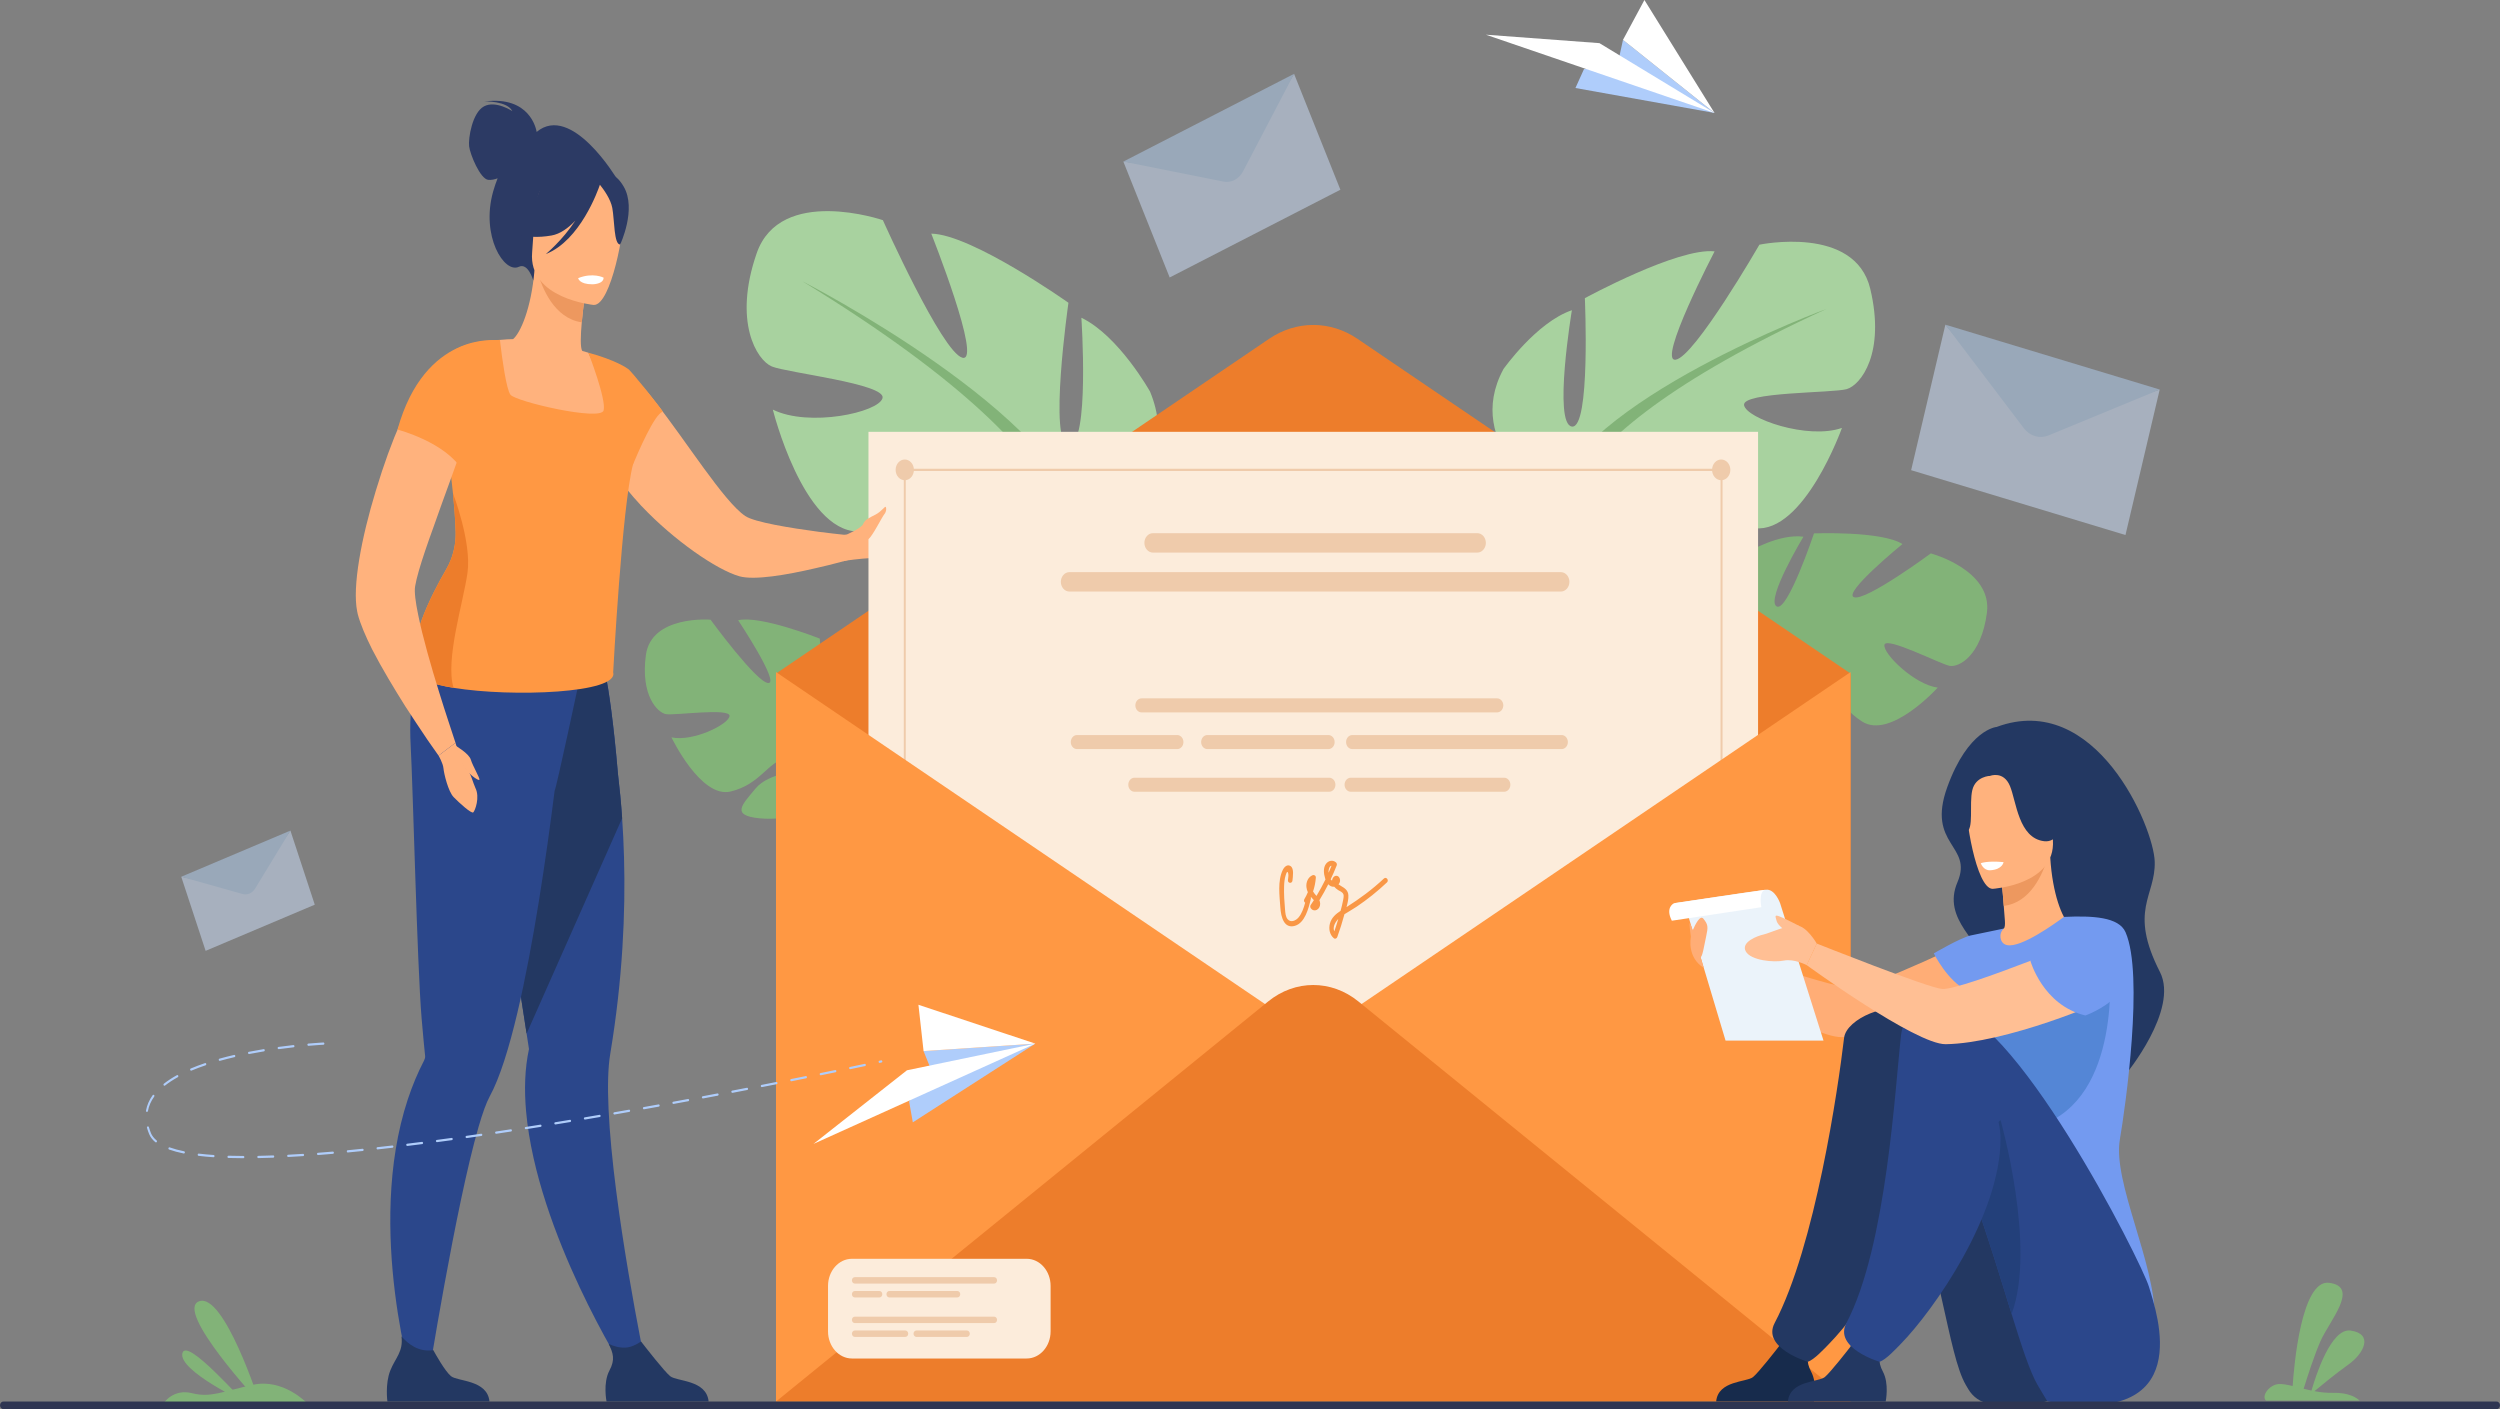 <svg width="550" height="310" viewBox="0 0 550 310" fill="none" xmlns="http://www.w3.org/2000/svg">
<rect x="0" y="0" width="550" height="310" fill="#808080" stroke="none"/>
<g clip-path="url(#clip0_75_770)">
<path d="M384.206 141.857C384.206 141.857 375.429 128.664 384.75 121.337C384.75 121.337 391.484 117.341 396.754 118.078C396.754 118.078 388.474 131.803 390.821 133.391C393.167 134.979 399.077 117.344 399.077 117.344C399.077 117.344 413.931 116.765 418.54 119.691C418.54 119.691 405.274 130.509 407.893 131.394C410.512 132.28 424.78 121.748 424.78 121.748C424.78 121.748 438.377 125.372 437.12 134.828C435.865 144.281 430.967 146.881 428.9 146.482C426.833 146.082 414.948 139.949 414.576 141.865C414.204 143.779 421.183 150.618 426.3 151.277C426.3 151.277 415.945 162.708 409.697 158.756C403.45 154.804 403.206 149.223 399.308 146.859C395.41 144.496 391.983 144.259 393.522 146.495C395.064 148.732 402.214 151.307 404.255 156.076C406.297 160.844 408.185 164.092 401.587 162.484C394.986 160.877 384.464 154.581 384.337 148.219L384.211 141.854L384.206 141.857Z" fill="#82B378"/>
<path d="M430.349 134.61C430.349 134.61 393.114 130.335 384.206 141.857C384.206 141.857 382.041 147.918 376.122 153.158L375.098 155.797C375.098 155.797 381.993 148.522 384.332 148.219C384.332 148.219 381.538 132.966 430.349 134.607V134.61Z" fill="#82B378"/>
<path d="M376.122 153.161C376.122 153.161 367.742 159.313 366.523 171.279L367.97 171.529C367.97 171.529 371.212 159.299 376.105 154.771C380.998 150.243 376.124 153.161 376.124 153.161H376.122Z" fill="#82B378"/>
<path d="M341.144 110.318C341.144 110.318 321.683 97.96 330.764 81.191C330.764 81.191 338.028 70.894 345.813 68.247C345.813 68.247 341.662 93.256 345.813 93.843C349.964 94.431 348.668 65.599 348.668 65.599C348.668 65.599 369.167 54.42 377.209 55.302C377.209 55.302 364.495 79.721 368.646 79.134C372.798 78.546 387.068 53.832 387.068 53.832C387.068 53.832 408.085 49.42 411.458 63.542C414.831 77.664 409.381 84.727 406.268 85.609C403.155 86.491 383.175 86.196 383.695 89.139C384.213 92.081 397.705 96.788 405.23 94.141C405.23 94.141 396.927 117.385 386.03 116.208C375.132 115.03 371.759 107.381 365.013 106.793C358.267 106.206 353.337 108.263 356.71 110.323C360.083 112.383 371.499 110.999 376.949 116.252C382.399 121.505 386.808 124.74 376.689 127.095C366.569 129.45 348.408 127.978 344.774 119.15L341.141 110.323L341.144 110.318Z" fill="#A8D29F"/>
<path d="M401.859 67.949C401.859 67.949 347.372 87.956 341.143 110.318C341.143 110.318 341.404 120.322 335.954 131.794V136.207C335.954 136.207 341.661 121.202 344.777 119.142C344.777 119.142 332.581 99.723 401.859 67.949Z" fill="#82B378"/>
<path d="M335.956 131.794C335.956 131.794 327.554 146.264 332.345 163.877L334.507 163.218C334.507 163.218 332.408 143.818 336.805 134.061C341.202 124.304 335.959 131.794 335.959 131.794H335.956Z" fill="#82B378"/>
<path d="M238.524 116.649C238.524 116.649 261.17 105.781 253.011 86.155C253.011 86.155 246.15 73.872 237.903 69.901C237.903 69.901 239.781 97.878 235.167 97.952C230.554 98.027 235.058 66.609 235.058 66.609C235.058 66.609 213.791 51.541 204.88 51.403C204.88 51.403 216.203 79.912 211.716 78.695C207.229 77.479 194.233 48.436 194.233 48.436C194.233 48.436 171.675 40.711 166.468 55.724C161.261 70.737 166.478 79.225 169.797 80.62C173.114 82.016 195.041 84.44 194.158 87.592C193.275 90.744 177.986 94.05 170.023 90.112C170.023 90.112 176.638 116.724 188.705 116.933C200.773 117.14 205.286 109.223 212.743 109.504C220.199 109.785 225.381 112.72 221.464 114.515C217.548 116.307 205.184 113.221 198.652 118.229C192.12 123.237 186.94 126.177 197.777 130.148C208.613 134.119 228.674 135.001 233.599 125.829L238.524 116.655V116.649Z" fill="#A8D29F"/>
<path d="M176.517 61.877C176.517 61.877 234.09 91.29 238.523 116.649C238.523 116.649 237.171 127.575 241.916 140.9L241.444 145.737C241.444 145.737 236.792 128.51 233.601 125.824C233.601 125.824 249.042 106.22 176.519 61.877H176.517Z" fill="#82B378"/>
<path d="M241.916 140.9C241.916 140.9 249.579 157.912 242.446 176.554L240.148 175.536C240.148 175.536 244.521 154.564 240.746 143.269C236.972 131.974 241.916 140.9 241.916 140.9Z" fill="#82B378"/>
<path d="M192.074 179.717C188.071 173.17 187.626 167.076 187.626 167.076C187.626 167.076 198.698 158.061 192.171 148.58C192.171 148.58 187.137 142.888 182.249 141.885C182.249 141.885 186.281 156.751 183.793 157.432C181.308 158.111 180.354 140.497 180.354 140.497C180.354 140.497 167.229 135.296 162.397 136.457C162.397 136.457 171.592 150.304 169.036 150.268C166.48 150.232 156.319 136.331 156.319 136.331C156.319 136.331 143.289 135.28 142.093 144.121C140.896 152.959 144.632 156.826 146.577 157.121C148.523 157.416 160.639 155.687 160.5 157.512C160.361 159.341 152.453 163.245 147.723 162.222C147.723 162.222 154.167 175.696 160.716 174.135C167.263 172.575 168.851 167.666 172.913 166.786C176.974 165.904 180.094 166.772 178.168 168.286C176.244 169.798 169.226 169.844 166.234 173.457C163.243 177.07 160.758 179.378 167.047 180.023C173.336 180.668 184.277 178.366 185.95 172.721C186.023 172.475 186.094 172.241 186.159 172.015C186.069 172.475 185.95 172.721 185.95 172.721C187.159 173.325 189.214 176.686 190.666 179.278C190.88 179.725 191.21 180.337 191.692 181.162C191.891 181.54 192.052 181.846 192.164 182.061C194.941 187.932 194.849 198.692 194.849 198.692L196.201 198.924C198.047 187.855 192.071 179.717 192.071 179.717H192.074Z" fill="#82B378"/>
<path d="M118.063 29.022C117.953 28.343 116.548 21.074 106.63 22.315C106.63 22.315 111.567 22.172 112.715 24.452C112.715 24.452 109.028 22.006 106.46 23.41C103.892 24.814 102.997 30.42 103.206 32.182C103.415 33.944 105.636 39.366 107.406 39.567C108.077 39.644 108.814 39.47 109.476 39.23C109.125 40.11 108.792 41.07 108.493 42.132C105.728 51.946 110.937 60.236 114.143 58.697C116.2 57.71 117.333 61.747 117.333 61.747L135.665 39.261C135.665 39.261 125.745 22.616 118.063 29.024V29.022Z" fill="#2C3A64"/>
<path d="M141.944 299.857L137.487 301.741C137.487 301.741 118.121 271.285 115.738 244.492C115.312 239.707 115.453 235.074 116.375 230.794C116.375 230.794 116.185 229.567 115.855 227.402C115.701 226.39 115.512 225.174 115.298 223.779C114.668 219.689 113.802 214.091 112.812 207.718C110.534 193.053 107.581 174.306 105.288 160.526L106.489 160.088L119.488 155.334L122.173 145.66L131.852 142.77C131.852 142.77 134.014 147.565 135.947 170.22C136.305 173.192 136.628 176.468 136.871 180.023C137.625 190.869 137.679 204.324 135.95 219.709C135.505 223.647 134.945 227.711 134.25 231.889C133.739 234.953 133.664 239.125 133.878 243.915C134.853 265.819 141.944 299.86 141.944 299.86V299.857Z" fill="#2B478B"/>
<path d="M136.869 180.02L115.852 227.4C115.699 226.388 115.509 225.172 115.295 223.776C114.665 219.687 113.8 214.088 112.81 207.716C110.531 193.05 107.579 174.304 105.286 160.524L106.487 160.085L119.486 155.331L122.17 145.657L131.849 142.767C131.849 142.767 134.011 147.563 135.945 170.217C136.302 173.19 136.626 176.466 136.869 180.02Z" fill="#233862"/>
<path d="M127.625 148.845L127.139 144.113C118.987 146.567 97.209 137.252 97.209 137.252C97.209 137.252 89.312 145.122 90.349 163.99C90.854 173.198 91.778 212.329 92.744 223.908C93.094 228.106 93.398 231.092 93.525 232.286C93.527 232.292 93.527 232.295 93.527 232.297C93.566 232.661 93.454 233.006 93.291 233.323C91.871 236.059 90.694 238.907 89.728 241.82C80.254 270.452 91.188 305.712 91.188 305.712L94.026 304.416C94.026 304.416 100.249 265.174 105.305 247.839C106.163 244.9 106.985 242.589 107.739 241.207C109.938 237.184 111.978 230.61 113.829 222.792C117.328 208.011 120.147 188.779 122.02 173.937C122.277 173.951 127.625 148.845 127.625 148.845Z" fill="#2B478B"/>
<path d="M140.767 110.924C140.925 111.112 141.081 111.297 141.271 111.468C148.238 118.828 157.621 125.339 162.64 126.773C165.943 127.729 173.221 126.447 179.267 125.038C183.294 124.139 186.804 123.141 188.248 122.752C188.71 122.631 188.968 122.537 188.968 122.537L188.336 117.912C188.336 117.912 184.712 117.587 180.211 117.01C173.939 116.175 165.991 114.893 163.956 113.527C159.233 110.345 150.945 96.998 144.296 88.606C143.948 88.149 143.603 87.71 143.26 87.277C143.009 86.963 142.759 86.654 142.511 86.351C142.46 86.29 142.397 86.191 142.314 86.141C142.008 85.807 141.747 85.499 141.497 85.226C141.487 85.192 141.443 85.168 141.402 85.14C140.22 83.794 138.148 82.162 138.148 82.162C136.986 81.412 136.03 81.266 135.356 81.905C135.356 81.905 134.488 82.868 133.634 84.688C133.452 85.068 133.274 85.488 133.104 85.943C132.963 86.194 132.893 86.456 132.825 86.723C132.26 88.402 131.849 90.512 131.922 92.969C131.973 94.831 132.287 96.885 133.017 99.152C134.179 102.869 137.112 107.003 140.767 110.924Z" fill="#FFB27D"/>
<path d="M134.7 91.428C132.338 93.176 129.396 94.585 125.726 95.423C111.968 98.567 107.056 85.3 105.312 76.244C107.207 75.094 108.967 74.884 109.984 74.78C110.976 74.68 112.017 74.625 112.878 74.603C114.447 73.318 116.869 67.935 117.586 59.48L118.223 59.695L128.914 63.382C128.914 63.382 128.323 67.248 127.99 70.911C127.732 73.776 127.635 76.52 128.097 77.206C128.934 77.441 129.435 77.592 129.435 77.592C129.435 77.592 129.435 77.595 129.439 77.603C129.578 77.876 132.557 83.805 134.702 91.422L134.7 91.428Z" fill="#FFB27D"/>
<path d="M139.491 101.173C139.427 101.507 139.349 101.829 139.264 102.166C136.849 111.321 134.897 147.924 134.897 147.924C136.176 152.499 112.72 153.436 99.784 151.321C95.081 150.555 91.769 149.385 91.54 147.838C89.225 141.923 94.889 130.873 98.16 125.256C98.571 124.553 98.924 123.811 99.215 123.041C99.955 121.108 100.312 119.004 100.237 116.884C100.137 113.983 99.921 111.164 99.653 108.522C99.152 103.545 98.483 99.199 98.133 96.121C98.814 95.352 99.476 94.64 100.093 93.962C101.034 92.917 101.859 91.951 102.438 91.014C103.075 89.991 103.43 88.995 103.35 87.947C103.289 87.156 103.165 86.353 102.99 85.562C102.909 85.187 102.817 84.815 102.717 84.442C101.667 80.54 99.733 77.165 99.733 77.165C103.235 74.843 109.984 74.771 109.984 74.771C109.984 74.771 110.03 75.191 110.115 75.872C110.444 78.615 111.368 85.65 112.311 86.853C113.493 88.353 132.146 92.702 132.795 90.297C133.435 87.934 129.583 77.978 129.437 77.601C129.432 77.592 129.432 77.59 129.432 77.59C135.407 79.2 138.002 81.02 138.119 81.128C138.119 81.128 138.114 81.128 138.112 81.128C134.87 84.349 141.19 92.395 139.488 101.17L139.491 101.173Z" fill="#FF9843"/>
<path d="M128.912 63.388C128.912 63.388 128.321 67.251 127.99 70.916C121.903 70.028 119.235 63.349 118.223 59.698L128.914 63.385L128.912 63.388Z" fill="#ED985F"/>
<path d="M130.643 67.091C130.643 67.091 116.178 65.721 117.071 55.52C117.961 45.319 116.694 38.274 125.967 38.715C135.239 39.159 136.691 43.251 137.124 46.737C137.557 50.223 134.43 67.182 130.643 67.088V67.091Z" fill="#FFB27D"/>
<path d="M137.195 41.02C135.235 37.7 133.486 38.18 132.46 38.996C125.001 33.18 119.274 39.876 119.274 39.876C117.662 47.084 112.637 50.749 112.637 50.749C112.637 50.749 115.106 52.892 121.331 51.811C123.233 51.48 125.018 50.176 126.587 48.524C123.72 52.911 120.079 55.895 120.079 55.895C127.662 52.92 131.582 41.82 131.978 40.642C132.781 41.641 134.347 43.786 134.707 45.758C135.198 48.438 135.05 53.821 136.438 53.794C136.438 53.794 140.135 45.998 137.195 41.017V41.02Z" fill="#2C3A64"/>
<path d="M201.728 117.303C200.281 118.866 198.82 122.774 194.365 122.7C191.186 122.669 187.969 123.075 186.41 123.292C185.804 123.414 185.452 123.461 185.452 123.461L185.293 117.738C185.293 117.738 185.357 117.747 185.503 117.719C186.58 117.534 192.044 116.583 194.209 114.956C196.638 113.111 202.317 114.821 202.317 114.821C202.317 114.821 203.188 115.772 201.731 117.306L201.728 117.303Z" fill="#FFB27D"/>
<path d="M107.683 308.345H85.229C85.229 308.345 84.692 304.465 85.864 301.52C86.988 298.696 88.748 297.411 88.328 293.995C89.755 295.66 92.08 297.527 95.327 297.031C95.725 297.761 97.895 301.675 99.223 302.758C100.689 303.955 107.233 303.528 107.686 308.348L107.683 308.345Z" fill="#233862"/>
<path d="M155.896 308.345H133.442C133.442 308.345 132.603 304.283 134.077 301.52C135.383 299.074 134.882 297.682 133.917 295.66C134.933 296.132 136.249 296.562 137.698 296.468C138.817 296.396 139.999 295.82 141.037 295.136C142.003 296.385 146.142 301.705 147.436 302.758C148.902 303.955 155.446 303.528 155.899 308.348L155.896 308.345Z" fill="#233862"/>
<path d="M127.195 61.193C127.195 61.193 127.397 62.544 130.327 62.547C130.327 62.547 132.788 62.549 132.793 61.082C132.793 61.082 130.473 59.872 127.192 61.193H127.195Z" fill="white"/>
<path d="M102.849 126.025C101.961 132.406 97.892 145.205 99.784 151.321C95.081 150.555 91.769 149.385 91.54 147.838C89.225 141.923 94.889 130.873 98.16 125.256C98.571 124.553 98.924 123.811 99.215 123.041C99.955 121.108 100.312 119.004 100.237 116.884C100.137 113.983 99.921 111.164 99.653 108.522C99.653 108.522 103.795 119.244 102.849 126.022V126.025Z" fill="#ED7D2B"/>
<path d="M134.634 82.984C134.79 88.653 138.406 104.22 139.264 102.166C140.245 99.822 144.041 90.915 145.826 90.587C145.731 90.176 138.433 81.023 138.114 81.13C138.114 81.13 136.132 81.817 134.634 82.984Z" fill="#FF9843"/>
<path d="M100.203 163.419L96.477 166.232C96.477 166.232 95.533 164.897 94.043 162.76C93.598 162.118 93.357 161.731 93.357 161.731C92.175 160.005 90.803 157.89 89.303 155.596L89.278 155.568C86.761 151.561 83.999 147.006 81.885 142.886C80.417 139.965 79.271 137.26 78.712 135.134C78.651 134.921 78.617 134.734 78.578 134.494C77.484 129.103 79.49 118.397 82.683 107.951C83.121 106.506 83.585 105.086 84.028 103.696C85.725 98.573 87.635 93.76 89.551 89.87C90.674 87.531 91.796 85.49 92.875 83.968C93.25 83.422 93.6 82.909 93.982 82.471C94.189 82.206 94.393 81.952 94.597 81.707C96.835 81.922 101.528 82.926 105.013 87.49C104.955 87.73 104.891 87.969 104.828 88.212C103.42 93.366 101.244 99.689 98.989 105.886C97.761 109.292 96.506 112.67 95.409 115.847C94.711 117.747 94.082 119.558 93.513 121.23C92.44 124.431 91.645 127.095 91.329 128.965C91.115 130.175 91.419 132.456 91.997 135.258C92.987 140.142 94.87 146.721 96.618 152.306C97.333 154.639 98.038 156.806 98.627 158.604C99.568 161.514 100.208 163.416 100.208 163.416L100.203 163.419Z" fill="#FFB27D"/>
<path d="M101.832 103.619C98.111 97.249 87.447 94.511 87.447 94.511C93.464 72.858 109.264 74.865 109.264 74.865C109.264 74.865 103.517 97.39 101.832 103.619Z" fill="#FF9843"/>
<path d="M96.477 166.229C96.477 166.229 97.455 167.867 97.564 169.045C97.674 170.222 98.603 174.13 99.806 175.371C101.01 176.612 103.744 179.091 104.128 178.721C104.51 178.349 105.619 175.423 104.592 173.358C104.128 172.426 103.5 169.822 102.671 169.194C101.664 168.427 100.203 163.419 100.203 163.419L96.477 166.232V166.229Z" fill="#FFB27D"/>
<path d="M100.217 164.053C100.217 164.053 103.179 165.758 103.581 167.123C103.982 168.488 105.638 171.237 105.468 171.557C105.285 171.899 102.71 170.038 101.835 168.342C100.959 166.646 100.217 164.053 100.217 164.053Z" fill="#FFB27D"/>
<path d="M170.717 148.186L279.205 74.537C285.188 70.475 292.656 70.475 298.639 74.537L407.127 148.186V268.221L170.719 254.781V148.186H170.717Z" fill="#ED7D2B"/>
<path d="M386.774 95.001H191.064V286.786H386.774V95.001Z" fill="#FCECDB"/>
<path d="M197.037 103.371C197.037 102.111 197.937 101.09 199.048 101.09C200.16 101.09 201.06 102.111 201.06 103.371C201.06 104.631 200.16 105.652 199.048 105.652C197.937 105.652 197.037 104.631 197.037 103.371Z" fill="#EFCBAB"/>
<path d="M376.655 103.371C376.655 102.111 377.557 101.09 378.666 101.09C379.775 101.09 380.677 102.111 380.677 103.371C380.677 104.631 379.777 105.652 378.666 105.652C377.554 105.652 376.655 104.631 376.655 103.371Z" fill="#EFCBAB"/>
<path d="M378.668 103.123H199.051V103.619H378.668V103.123Z" fill="#EFCBAB"/>
<path d="M199.27 102.464H198.832V306.139H199.27V102.464Z" fill="#EFCBAB"/>
<path d="M378.958 102.464H378.52V306.139H378.958V102.464Z" fill="#EFCBAB"/>
<path d="M407.124 147.855V308.345H170.714V147.855L288.918 228.1L407.124 147.855Z" fill="#FF9843"/>
<path d="M170.716 308.345L278.998 220.318C284.929 215.495 292.911 215.495 298.843 220.318L407.124 308.345H170.716Z" fill="#ED7D2B"/>
<path d="M325.005 121.572H253.65C252.614 121.572 251.765 120.609 251.765 119.434C251.765 118.26 252.614 117.297 253.65 117.297H325.005C326.041 117.297 326.89 118.26 326.89 119.434C326.89 120.609 326.041 121.572 325.005 121.572Z" fill="#EFCBAB"/>
<path d="M343.386 130.142H235.27C234.234 130.142 233.385 129.18 233.385 128.005C233.385 126.83 234.234 125.868 235.27 125.868H343.386C344.422 125.868 345.27 126.83 345.27 128.005C345.27 129.18 344.424 130.142 343.386 130.142Z" fill="#EFCBAB"/>
<path d="M329.366 156.729H251.14C250.391 156.729 249.776 156.034 249.776 155.185C249.776 154.335 250.389 153.64 251.14 153.64H329.366C330.115 153.64 330.728 154.335 330.728 155.185C330.728 156.034 330.115 156.729 329.366 156.729Z" fill="#EFCBAB"/>
<path d="M258.993 164.801H236.935C236.186 164.801 235.573 164.106 235.573 163.254C235.573 162.404 236.186 161.709 236.935 161.709H258.993C259.742 161.709 260.355 162.404 260.355 163.254C260.355 164.103 259.742 164.801 258.993 164.801Z" fill="#EFCBAB"/>
<path d="M292.259 164.801H265.613C264.864 164.801 264.251 164.106 264.251 163.254C264.251 162.404 264.864 161.709 265.613 161.709H292.259C293.008 161.709 293.621 162.404 293.621 163.254C293.621 164.103 293.008 164.801 292.259 164.801Z" fill="#EFCBAB"/>
<path d="M343.566 164.801H297.5C296.751 164.801 296.136 164.106 296.136 163.254C296.136 162.404 296.749 161.709 297.5 161.709H343.566C344.315 161.709 344.93 162.404 344.93 163.254C344.93 164.103 344.317 164.801 343.566 164.801Z" fill="#EFCBAB"/>
<path d="M292.434 174.185H249.586C248.837 174.185 248.224 173.49 248.224 172.641C248.224 171.791 248.837 171.096 249.586 171.096H292.434C293.183 171.096 293.796 171.791 293.796 172.641C293.796 173.49 293.183 174.185 292.434 174.185Z" fill="#EFCBAB"/>
<path d="M330.917 174.185H297.169C296.42 174.185 295.805 173.49 295.805 172.641C295.805 171.791 296.418 171.096 297.169 171.096H330.917C331.666 171.096 332.279 171.791 332.279 172.641C332.279 173.49 331.666 174.185 330.917 174.185Z" fill="#EFCBAB"/>
<path d="M304.47 193.268C301.892 195.695 299.134 197.716 296.231 199.561C296.476 198.687 296.683 197.782 296.644 196.974C296.593 195.863 295.81 195.375 295.024 194.914C294.83 194.801 294.65 194.68 294.47 194.559C294.774 194.222 294.93 193.753 294.73 193.24C294.399 192.399 293.473 192.535 293.157 193.315C293.098 193.458 293.064 193.599 293.05 193.737C292.923 193.662 292.828 193.58 292.743 193.464C293.222 192.452 293.672 191.423 294.086 190.37C294.178 190.133 294.061 189.854 293.894 189.711C293.205 189.123 292.267 189.314 291.712 190.053C291.055 190.93 291.221 192.264 291.535 193.26C291.556 193.329 291.581 193.398 291.605 193.469C290.997 194.716 290.336 195.926 289.626 197.101C289.56 197.024 289.492 196.95 289.426 196.875C289.241 196.671 289.044 196.409 288.874 196.119C289.197 195.16 289.407 194.153 289.484 193.103C289.519 192.634 289.105 192.405 288.76 192.548C287.806 192.948 287.291 194.048 287.415 195.179C287.459 195.568 287.568 195.937 287.726 196.282C287.512 196.806 287.262 197.314 286.963 197.804C286.768 198.122 286.907 198.444 287.135 198.596C286.821 199.776 286.401 200.984 285.681 201.836C285.092 202.531 283.998 203.058 283.283 202.233C282.831 201.712 282.772 200.838 282.712 200.148C282.558 198.447 282.446 196.679 282.5 194.97C282.527 194.159 282.602 193.337 282.848 192.57C282.999 192.093 283.213 191.374 283.417 192.193C283.517 192.595 283.378 193.218 283.344 193.629C283.278 194.36 284.28 194.446 284.343 193.718C284.419 192.86 284.757 191.062 283.903 190.524C283.196 190.077 282.541 190.717 282.213 191.385C281.031 193.789 281.503 197.093 281.68 199.707C281.821 201.792 282.51 204.351 284.859 203.687C287.067 203.063 287.879 199.906 288.388 197.73C288.419 197.595 288.41 197.471 288.373 197.366C288.383 197.347 288.39 197.33 288.4 197.314C288.49 197.418 288.582 197.52 288.677 197.625C288.808 197.758 288.932 197.895 289.052 198.039C288.821 198.403 288.582 198.764 288.341 199.123C288.205 199.324 288.244 199.63 288.38 199.815C289.125 200.83 290.46 200.077 290.435 198.83C290.428 198.541 290.367 198.284 290.268 198.05C290.965 196.911 291.617 195.739 292.223 194.537C292.537 194.887 292.938 195.11 293.427 195.085C293.461 195.085 293.495 195.08 293.529 195.074C293.787 195.383 294.108 195.64 294.404 195.827C294.689 196.009 295.017 196.122 295.275 196.359C295.752 196.801 295.61 197.305 295.506 197.934C295.367 198.759 295.136 199.583 294.925 200.388C293.915 201.045 292.918 201.88 292.578 203.201C292.267 204.404 292.544 205.669 293.453 206.417C293.726 206.64 294.091 206.461 294.207 206.133C294.779 204.544 295.292 202.928 295.735 201.287C295.749 201.235 295.764 201.183 295.778 201.13C296.671 200.557 297.605 200.049 298.485 199.456C300.827 197.884 303.047 196.095 305.139 194.123C305.635 193.654 304.973 192.799 304.477 193.268H304.47ZM292.276 191.751C292.267 191.296 292.478 190.464 292.943 190.472C292.734 190.985 292.517 191.492 292.293 191.997C292.286 191.914 292.279 191.831 292.276 191.751ZM293.551 204.9C293.13 204.004 293.733 202.895 294.424 202.164C294.154 203.085 293.862 203.995 293.551 204.9Z" fill="#F99746"/>
<g opacity="0.5">
<path d="M284.694 16.243L294.886 41.74L257.327 61.044L247.135 35.546L271.012 38.643L284.694 16.243Z" fill="#CDE0FB"/>
<path d="M247.135 35.546L284.694 16.243L273.465 37.703C272.58 39.396 270.863 40.289 269.154 39.947L247.135 35.546Z" fill="#B1CFF2"/>
</g>
<g opacity="0.5">
<path d="M63.889 182.728L69.249 199.029L45.236 209.185L39.874 192.882L54.563 195.957L63.889 182.728Z" fill="#CDE0FB"/>
<path d="M39.874 192.882L63.889 182.728L56.119 195.493C55.506 196.5 54.407 196.972 53.361 196.677L39.874 192.882Z" fill="#B1CFF2"/>
</g>
<g opacity="0.5">
<path d="M475.135 85.697L467.604 117.708L420.449 103.44L427.983 71.429L447.793 94.569L475.135 85.697Z" fill="#CDE0FB"/>
<path d="M427.983 71.429L475.138 85.697L450.663 95.796C448.732 96.593 446.57 95.95 445.23 94.185L427.983 71.429Z" fill="#B1CFF2"/>
</g>
<path d="M53.541 254.808C52.401 254.805 51.297 254.786 50.253 254.753C50.132 254.75 50.037 254.634 50.042 254.499C50.044 254.361 50.142 254.257 50.266 254.257C51.304 254.29 52.406 254.306 53.541 254.312C53.663 254.312 53.76 254.425 53.76 254.56C53.76 254.698 53.663 254.808 53.541 254.808ZM56.827 254.781C56.708 254.781 56.61 254.673 56.608 254.538C56.608 254.4 56.703 254.287 56.822 254.287C57.873 254.268 58.977 254.235 60.105 254.193C60.231 254.182 60.326 254.295 60.331 254.433C60.336 254.571 60.241 254.684 60.12 254.69C58.991 254.731 57.885 254.764 56.832 254.783H56.827V254.781ZM46.98 254.593C46.98 254.593 46.97 254.593 46.968 254.593C45.81 254.513 44.706 254.411 43.687 254.287C43.568 254.273 43.48 254.149 43.493 254.014C43.505 253.879 43.614 253.78 43.733 253.793C44.747 253.915 45.844 254.017 46.995 254.097C47.116 254.105 47.206 254.224 47.199 254.359C47.191 254.491 47.097 254.59 46.98 254.59V254.593ZM63.395 254.538C63.279 254.538 63.181 254.433 63.177 254.301C63.172 254.163 63.264 254.047 63.386 254.042C64.439 253.986 65.543 253.92 66.664 253.848C66.786 253.846 66.888 253.945 66.895 254.083C66.902 254.221 66.81 254.337 66.688 254.345C65.565 254.419 64.458 254.483 63.405 254.538H63.395ZM69.957 254.11C69.843 254.11 69.748 254.011 69.738 253.879C69.731 253.741 69.821 253.625 69.942 253.614C71.02 253.531 72.112 253.443 73.218 253.347C73.337 253.336 73.444 253.438 73.454 253.575C73.464 253.713 73.374 253.832 73.252 253.843C72.145 253.939 71.051 254.028 69.974 254.11C69.969 254.11 69.964 254.11 69.959 254.11H69.957ZM40.46 253.774C40.448 253.774 40.433 253.774 40.421 253.771C39.215 253.526 38.13 253.231 37.204 252.897C37.089 252.856 37.024 252.715 37.06 252.585C37.097 252.456 37.221 252.381 37.335 252.426C38.245 252.754 39.307 253.04 40.496 253.283C40.616 253.308 40.693 253.435 40.674 253.57C40.654 253.691 40.562 253.774 40.46 253.774ZM76.508 253.545C76.397 253.545 76.299 253.449 76.29 253.319C76.28 253.181 76.37 253.063 76.489 253.052C77.569 252.949 78.661 252.839 79.76 252.726C79.882 252.715 79.986 252.814 79.998 252.949C80.008 253.085 79.92 253.206 79.801 253.22C78.7 253.333 77.608 253.44 76.528 253.545C76.521 253.545 76.516 253.545 76.508 253.545ZM83.053 252.872C82.941 252.872 82.846 252.776 82.836 252.649C82.824 252.511 82.912 252.39 83.033 252.379C84.115 252.26 85.205 252.136 86.302 252.009C86.421 251.998 86.53 252.095 86.543 252.23C86.555 252.368 86.467 252.489 86.348 252.503C85.251 252.63 84.159 252.754 83.077 252.872C83.07 252.872 83.062 252.872 83.055 252.872H83.053ZM89.59 252.111C89.48 252.111 89.385 252.017 89.373 251.891C89.361 251.755 89.446 251.631 89.568 251.618C90.65 251.485 91.74 251.347 92.832 251.209C92.951 251.196 93.06 251.292 93.075 251.427C93.089 251.562 93.002 251.686 92.883 251.703C91.788 251.844 90.699 251.979 89.617 252.111C89.609 252.111 89.6 252.111 89.592 252.111H89.59ZM34.315 251.334C34.271 251.334 34.224 251.317 34.186 251.287C33.551 250.763 33.094 250.17 32.826 249.527C32.629 249.056 32.466 248.584 32.34 248.124C32.303 247.994 32.369 247.853 32.483 247.812C32.597 247.771 32.722 247.845 32.758 247.975C32.88 248.413 33.035 248.863 33.222 249.312C33.458 249.88 33.869 250.41 34.443 250.884C34.541 250.964 34.562 251.121 34.492 251.231C34.448 251.298 34.383 251.334 34.315 251.334ZM96.12 251.276C96.01 251.276 95.915 251.182 95.903 251.058C95.888 250.923 95.976 250.799 96.095 250.782C97.177 250.639 98.264 250.492 99.356 250.341C99.475 250.324 99.585 250.421 99.6 250.556C99.614 250.691 99.529 250.815 99.41 250.832C98.318 250.981 97.231 251.129 96.146 251.273C96.136 251.273 96.129 251.273 96.12 251.273V251.276ZM102.642 250.379C102.532 250.379 102.44 250.288 102.425 250.162C102.411 250.026 102.496 249.902 102.615 249.886C103.695 249.731 104.777 249.577 105.862 249.417C105.981 249.4 106.09 249.497 106.107 249.632C106.122 249.767 106.039 249.891 105.918 249.911C104.833 250.068 103.748 250.225 102.669 250.379C102.659 250.379 102.649 250.379 102.642 250.379ZM109.142 249.431C109.035 249.431 108.941 249.34 108.926 249.216C108.911 249.08 108.994 248.956 109.113 248.937C110.198 248.774 111.285 248.609 112.37 248.443C112.491 248.427 112.601 248.521 112.615 248.656C112.632 248.791 112.547 248.918 112.428 248.934C111.341 249.103 110.254 249.265 109.169 249.428C109.159 249.428 109.15 249.428 109.14 249.428L109.142 249.431ZM115.662 248.43C115.555 248.43 115.461 248.339 115.446 248.215C115.429 248.079 115.514 247.953 115.633 247.936C116.718 247.765 117.803 247.594 118.887 247.42C119.004 247.401 119.118 247.495 119.135 247.633C119.152 247.768 119.07 247.895 118.948 247.914C117.863 248.088 116.779 248.259 115.694 248.43C115.684 248.43 115.675 248.43 115.665 248.43H115.662ZM122.168 247.387C122.061 247.387 121.966 247.299 121.951 247.175C121.934 247.04 122.017 246.913 122.136 246.894C123.221 246.717 124.306 246.538 125.388 246.359C125.507 246.337 125.619 246.433 125.636 246.568C125.653 246.703 125.57 246.83 125.451 246.85C124.369 247.029 123.287 247.208 122.199 247.385C122.19 247.385 122.178 247.385 122.168 247.385V247.387ZM128.668 246.309C128.561 246.309 128.469 246.221 128.452 246.097C128.435 245.962 128.518 245.835 128.637 245.815C129.724 245.631 130.806 245.446 131.886 245.261C132.007 245.239 132.117 245.333 132.134 245.468C132.153 245.603 132.071 245.73 131.952 245.749C130.872 245.934 129.79 246.119 128.702 246.304C128.693 246.304 128.681 246.304 128.671 246.304L128.668 246.309ZM135.164 245.195C135.057 245.195 134.965 245.107 134.948 244.985C134.928 244.85 135.011 244.723 135.13 244.701C136.217 244.511 137.299 244.321 138.377 244.13C138.496 244.111 138.608 244.202 138.627 244.337C138.647 244.472 138.564 244.599 138.445 244.621C137.37 244.812 136.285 245.002 135.198 245.192C135.186 245.192 135.176 245.195 135.164 245.195ZM32.333 244.63C32.318 244.63 32.303 244.63 32.289 244.624C32.169 244.597 32.094 244.467 32.118 244.332C32.328 243.149 32.821 242.01 33.585 240.943C33.66 240.835 33.799 240.821 33.894 240.907C33.989 240.992 34.001 241.149 33.925 241.254C33.208 242.255 32.743 243.322 32.549 244.428C32.527 244.547 32.437 244.627 32.335 244.627L32.333 244.63ZM141.657 244.048C141.55 244.048 141.458 243.96 141.441 243.838C141.421 243.703 141.504 243.576 141.623 243.554C142.713 243.358 143.795 243.163 144.867 242.97C144.987 242.947 145.099 243.038 145.118 243.176C145.137 243.311 145.057 243.438 144.936 243.46C143.863 243.656 142.781 243.852 141.691 244.045C141.679 244.045 141.67 244.048 141.657 244.048ZM148.146 242.87C148.041 242.87 147.946 242.785 147.929 242.663C147.91 242.528 147.99 242.401 148.109 242.379C149.201 242.178 150.283 241.98 151.351 241.781C151.47 241.759 151.582 241.85 151.602 241.985C151.621 242.12 151.541 242.247 151.422 242.269C150.351 242.468 149.269 242.669 148.177 242.867C148.165 242.867 148.153 242.87 148.143 242.87H148.146ZM154.632 241.662C154.527 241.662 154.435 241.577 154.415 241.456C154.396 241.32 154.476 241.194 154.595 241.172C155.69 240.965 156.769 240.761 157.837 240.557C157.959 240.534 158.068 240.625 158.09 240.761C158.109 240.896 158.029 241.023 157.91 241.047C156.845 241.249 155.763 241.456 154.668 241.662C154.656 241.662 154.644 241.665 154.632 241.665V241.662ZM161.113 240.43C161.008 240.43 160.916 240.344 160.896 240.223C160.877 240.088 160.957 239.961 161.076 239.936C162.176 239.724 163.255 239.517 164.316 239.31C164.435 239.288 164.547 239.376 164.569 239.511C164.588 239.647 164.508 239.773 164.391 239.798C163.331 240.005 162.251 240.215 161.152 240.427C161.14 240.427 161.127 240.43 161.115 240.43H161.113ZM167.591 239.169C167.487 239.169 167.394 239.084 167.375 238.963C167.356 238.827 167.433 238.698 167.553 238.676C168.659 238.458 169.739 238.246 170.789 238.036C170.909 238.014 171.023 238.102 171.042 238.237C171.064 238.372 170.984 238.502 170.865 238.524C169.812 238.734 168.732 238.946 167.625 239.164C167.613 239.164 167.601 239.167 167.589 239.167L167.591 239.169ZM36.18 238.869C36.112 238.869 36.044 238.833 36 238.764C35.932 238.651 35.956 238.497 36.053 238.419C36.88 237.766 37.846 237.132 38.923 236.536C39.032 236.475 39.164 236.528 39.215 236.649C39.268 236.773 39.222 236.922 39.115 236.98C38.057 237.564 37.114 238.185 36.304 238.825C36.265 238.855 36.221 238.869 36.18 238.869ZM174.07 237.882C173.966 237.882 173.873 237.796 173.856 237.678C173.834 237.542 173.914 237.413 174.034 237.391C175.15 237.167 176.232 236.95 177.27 236.737C177.39 236.712 177.504 236.803 177.523 236.939C177.545 237.074 177.465 237.203 177.346 237.225C176.305 237.435 175.225 237.653 174.109 237.879C174.097 237.879 174.082 237.882 174.07 237.882ZM180.546 236.569C180.442 236.569 180.349 236.486 180.332 236.365C180.31 236.23 180.391 236.1 180.507 236.075C181.65 235.841 182.73 235.618 183.744 235.408C183.863 235.383 183.978 235.471 184 235.607C184.022 235.742 183.944 235.871 183.825 235.896C182.81 236.106 181.728 236.329 180.585 236.563C180.573 236.563 180.558 236.566 180.546 236.566V236.569ZM42.046 235.549C41.958 235.549 41.873 235.488 41.841 235.389C41.8 235.259 41.856 235.118 41.97 235.069C42.941 234.658 43.994 234.261 45.102 233.886C45.219 233.847 45.341 233.922 45.375 234.054C45.409 234.186 45.343 234.324 45.229 234.363C44.13 234.735 43.084 235.129 42.123 235.535C42.099 235.546 42.072 235.551 42.048 235.551L42.046 235.549ZM187.023 235.226C186.918 235.226 186.828 235.143 186.809 235.022C186.787 234.887 186.864 234.757 186.984 234.732C188.219 234.473 189.304 234.244 190.225 234.048C190.345 234.024 190.459 234.112 190.481 234.247C190.503 234.382 190.425 234.512 190.306 234.537C189.384 234.732 188.299 234.961 187.064 235.22C187.049 235.223 187.037 235.226 187.023 235.226ZM193.508 233.847C193.406 233.847 193.314 233.764 193.294 233.646C193.273 233.511 193.35 233.381 193.467 233.356C193.688 233.309 193.815 233.282 193.842 233.274C193.971 233.24 194.109 233.359 194.109 233.516C194.109 233.723 194.087 233.726 193.55 233.844C193.535 233.847 193.523 233.847 193.508 233.847ZM48.337 233.395C48.24 233.395 48.15 233.32 48.125 233.205C48.096 233.072 48.169 232.937 48.286 232.904C49.31 232.62 50.392 232.344 51.506 232.085C51.625 232.057 51.739 232.143 51.764 232.278C51.788 232.413 51.712 232.543 51.593 232.57C50.484 232.827 49.407 233.103 48.391 233.384C48.373 233.389 48.356 233.392 48.337 233.392V233.395ZM54.782 231.889C54.677 231.889 54.585 231.804 54.565 231.682C54.546 231.547 54.623 231.42 54.743 231.396C55.791 231.192 56.888 230.993 57.999 230.811C58.121 230.789 58.23 230.885 58.247 231.021C58.264 231.156 58.181 231.283 58.062 231.302C56.956 231.484 55.864 231.68 54.818 231.884C54.806 231.884 54.794 231.886 54.782 231.886V231.889ZM61.294 230.816C61.185 230.816 61.09 230.725 61.078 230.599C61.063 230.464 61.148 230.339 61.267 230.323C62.345 230.174 63.449 230.039 64.543 229.915C64.662 229.904 64.772 230 64.782 230.138C64.794 230.276 64.706 230.397 64.585 230.408C63.493 230.53 62.394 230.668 61.319 230.814C61.309 230.814 61.302 230.814 61.292 230.814L61.294 230.816ZM67.846 230.083C67.734 230.083 67.637 229.984 67.627 229.854C67.617 229.716 67.707 229.598 67.829 229.587C69.862 229.41 71.127 229.349 71.139 229.347C71.26 229.336 71.362 229.446 71.367 229.584C71.372 229.722 71.277 229.835 71.158 229.843C71.146 229.843 69.889 229.904 67.863 230.08C67.858 230.08 67.851 230.08 67.846 230.08V230.083Z" fill="#AFCDFB"/>
<path d="M200.821 246.913L227.769 229.595L203.185 231.241L205.082 235.951L200.004 242.33L200.821 246.913Z" fill="#AFCDFB"/>
<path d="M227.769 229.595L199.53 235.463L178.961 251.662L227.769 229.595Z" fill="white"/>
<path d="M203.185 231.241L227.77 229.595L202.054 221.049L203.185 231.241Z" fill="white"/>
<path d="M346.598 19.362L377.194 24.852L357.058 8.772L355.956 13.797L348.478 15.197L346.598 19.362Z" fill="#AFCDFB"/>
<path d="M377.194 24.852L351.878 9.492L326.89 7.633L377.194 24.852Z" fill="white"/>
<path d="M357.058 8.772L377.194 24.852L361.774 0L357.058 8.772Z" fill="white"/>
<path d="M439.245 159.931C439.245 159.931 433.007 160.422 428.401 173.162C423.756 186.013 434.145 185.883 430.646 194.071C427.146 202.258 435.682 207.139 438.277 213.843C440.87 220.544 453.934 236.712 454.968 244.089C456.001 251.463 467.618 236.423 467.618 236.423C467.618 236.423 479.425 222.141 475.191 213.846C468.214 200.171 474.258 197.201 474.039 189.562C473.82 181.926 461.035 151.831 439.248 159.933L439.245 159.931Z" fill="#233862"/>
<path d="M435.857 205.633C435.857 205.633 411.706 217.571 407.117 217.343C402.528 217.116 374.259 207.578 374.259 207.578L374.979 213.093C374.979 213.093 396.796 227.323 404.425 228.128C411.935 228.922 437.611 220.486 440.091 218.705C442.57 216.923 443.063 207.434 435.86 205.633H435.857Z" fill="#FFAD76"/>
<path d="M433.909 218.721C436.13 220.467 438.912 221.906 442.407 222.822C455.505 226.253 460.524 213.7 462.409 205.085C460.624 203.927 458.944 203.67 457.971 203.538C457.025 203.411 456.028 203.328 455.203 203.281C453.732 202.004 451.541 196.776 451.057 188.66L450.442 188.848L440.118 192.052C440.118 192.052 440.592 195.772 440.823 199.291C441.003 202.043 441.317 203.64 440.857 204.285C440.052 204.484 439.282 205.645 439.282 205.645C439.282 205.645 439.282 205.647 439.277 205.656C439.138 205.912 436.144 211.499 433.909 218.724V218.721Z" fill="#FFB27D"/>
<path d="M440.118 192.052C440.118 192.052 440.592 195.769 440.823 199.291C446.672 198.626 449.386 192.314 450.442 188.85L440.118 192.055V192.052Z" fill="#ED985F"/>
<path d="M438.372 195.546C438.372 195.546 452.253 194.677 451.643 184.882C451.033 175.087 452.414 168.38 443.525 168.521C434.637 168.661 433.151 172.536 432.652 175.862C432.154 179.187 434.746 195.518 438.372 195.546Z" fill="#FFB27D"/>
<path d="M466.364 250.724C467.618 243.458 471.704 214.425 467.618 205.085C466.15 201.729 460.391 201.425 454.07 201.72C452.103 203.16 444.61 208.601 441.534 207.92C441.502 207.911 441.441 207.898 441.361 207.873C439.911 207.462 439.651 205.275 440.86 204.279C440.86 204.279 437.443 204.969 433.557 205.799C431.361 206.268 425.439 209.742 425.439 209.742C425.439 209.742 428.421 215.851 432.818 217.96C432.071 225.544 433.182 228.892 440.121 246.408C445.984 261.217 439.33 274.547 439.33 274.547C439.33 274.547 473.847 306.015 474.039 289.993C474.182 277.931 464.763 260.009 466.366 250.724H466.364Z" fill="#739AF0"/>
<path d="M437.618 308.765C435.741 308.525 434.051 307.358 433.002 305.579C432.837 305.295 432.657 304.992 432.47 304.669C428.54 297.924 427.013 277.272 418.175 255.269C416.023 249.913 408.296 248.948 406.188 242.892C406.188 242.892 401.003 223.263 416.113 222.684C431.225 222.105 456.582 277.297 456.984 283.085C457.373 288.692 466.974 312.523 437.618 308.767V308.765Z" fill="#233862"/>
<path d="M377.557 308.315H399.065C399.065 308.315 399.87 304.424 398.457 301.777C397.207 299.435 397.686 298.101 398.613 296.162C397.637 296.614 396.378 297.025 394.989 296.937C393.916 296.868 392.786 296.316 391.791 295.66C390.864 296.857 386.903 301.95 385.662 302.96C384.257 304.104 377.99 303.696 377.557 308.312V308.315Z" fill="#172B4C"/>
<path d="M464.095 212.693C464.095 212.693 466.894 241.571 448.739 247.624C430.585 253.675 425.432 221.052 440.089 218.705C454.746 216.358 464.095 212.693 464.095 212.693Z" fill="#5486D6"/>
<path d="M405.694 228.357C404.398 239.365 399.342 274.117 390.419 291.071C387.542 296.537 397.666 299.601 397.72 299.584C399.077 299.182 401.339 296.727 402.382 295.66C409.624 288.259 424.328 267.3 424.328 250.495C424.328 242.302 424.454 226.655 419.201 222.676C415.967 220.227 406.207 223.98 405.694 228.354V228.357Z" fill="#233862"/>
<path d="M450.442 308.315C450.442 308.315 449.644 307.058 448.255 304.669C446.602 301.829 444.77 296.237 442.55 289.072C440.218 281.549 437.45 272.294 433.992 262.665C432.924 259.692 431.791 256.683 430.585 253.68C428.433 248.322 422.511 249.064 420.405 243.008C420.405 243.008 412.185 222.014 427.295 221.435C442.407 220.856 471.12 277.592 472.769 283.088C474.576 289.102 483.389 314.081 450.442 308.318V308.315Z" fill="#2B478B"/>
<path d="M393.345 308.315H414.853C414.853 308.315 415.658 304.424 414.245 301.777C412.995 299.435 413.474 298.101 414.401 296.162C413.425 296.614 412.166 297.025 410.777 296.937C409.705 296.868 408.571 296.316 407.579 295.66C406.652 296.857 402.688 301.95 401.451 302.96C400.045 304.104 393.778 303.696 393.345 308.312V308.315Z" fill="#233862"/>
<path d="M442.55 289.069C440.218 281.546 437.45 272.292 433.992 262.662C434.894 255.365 436.845 248.984 440.121 246.411C440.121 246.411 448.068 274.332 442.553 289.072L442.55 289.069Z" fill="#23407A"/>
<path d="M418.25 227.576C416.954 238.585 415.13 274.117 406.21 291.071C403.333 296.537 413.457 299.601 413.51 299.584C414.867 299.182 417.129 296.727 418.172 295.66C425.415 288.259 440.118 267.3 440.118 250.495C440.118 242.302 431.638 227.311 426.385 223.335C423.148 220.886 418.763 223.203 418.25 227.576Z" fill="#2B478B"/>
<path d="M391.621 198.703C391.621 198.703 390.519 195.529 388.515 195.736C386.509 195.943 368.298 198.703 368.298 198.703C368.298 198.703 370.419 199.277 371.219 200.857L379.622 228.93H401.171L391.625 198.706L391.621 198.703Z" fill="#EBF3FA"/>
<path d="M462.409 205.085C462.409 205.085 431.881 217.833 427.295 217.571C424.33 217.403 399.687 207.58 399.687 207.58L397.474 212.326C397.474 212.326 421.458 229.807 428.053 229.722C441.072 229.551 463.039 220.489 465.517 218.708C467.995 216.926 469.613 206.888 462.409 205.085Z" fill="#FFBF94"/>
<path d="M399.687 207.58C399.687 207.58 397.474 203.72 395.273 203.607C393.07 203.494 389.267 205.308 387.965 205.595C386.664 205.879 382.958 207.241 384.06 209.285C385.161 211.328 390.268 211.783 392.469 211.328C394.673 210.873 397.477 212.326 397.477 212.326L399.69 207.58H399.687Z" fill="#FFBF94"/>
<path d="M395.872 203.725C395.872 203.725 392.37 201.902 391.368 201.563C390.366 201.221 390.568 201.569 390.867 202.644C391.168 203.72 392.97 204.748 392.97 205.085C392.97 205.421 395.872 203.725 395.872 203.725Z" fill="#FFBF94"/>
<path d="M435.775 189.912C435.775 189.912 437.088 189.325 440.78 189.664C440.78 189.664 440.583 191.296 437.861 191.459C436.32 191.55 435.775 189.912 435.775 189.912Z" fill="white"/>
<path d="M446.682 211.372C446.682 211.372 449.413 221.173 458.791 223.404C458.791 223.404 474.275 217.993 466.565 206.033C466.565 206.033 458.941 199.611 446.684 211.375L446.682 211.372Z" fill="#739AF0"/>
<path d="M368.296 198.703C368.296 198.703 366.273 199.58 367.805 202.559L387.494 199.583C387.494 199.583 386.81 196.131 388.357 195.756L368.299 198.706L368.296 198.703Z" fill="white"/>
<path d="M375.351 206.031C375.818 203.907 375.789 203.394 374.731 202.098C374.033 201.241 372.961 203.364 372.408 204.646C372.207 204.081 371.859 203.16 371.742 203.113C371.572 203.047 371.978 205.964 371.978 205.964C371.968 206.086 371.963 206.207 371.966 206.328C371.966 206.328 371.112 210.617 374.833 212.936L374.123 210.57C374.553 210.487 374.877 208.182 375.351 206.025V206.031Z" fill="#FFAD76"/>
<path d="M437.844 170.686C437.844 170.686 440.77 169.522 442.188 172.914C443.606 176.303 444.055 184.408 449.736 185.07C455.417 185.731 455.636 171.342 455.636 171.342L441.417 164.974L433.907 170.349L437.842 170.686H437.844Z" fill="#233862"/>
<path d="M437.844 170.686C437.844 170.686 434.639 170.763 433.909 173.824C433.177 176.882 434.32 182.588 432.545 183.001C430.77 183.415 429.16 173.493 432.591 170.266C436.023 167.043 437.844 170.686 437.844 170.686Z" fill="#233862"/>
<path d="M186.351 117.565C186.351 117.565 189.559 116.189 189.921 115.237C190.286 114.286 191.344 113.872 192.618 113.21C193.895 112.549 194.661 111.349 194.844 111.514C195.026 111.68 195.062 112.507 194.552 113.128C194.041 113.748 191.879 118.089 191.064 118.585C190.25 119.081 186.351 117.565 186.351 117.565Z" fill="#FFB27D"/>
<path d="M519.136 308.139H498.521C497.417 307.077 499.285 304.664 501.237 304.501C502.086 304.43 503.159 304.631 504.384 304.923C504.669 300.652 506.288 281.444 512.393 282.217C519.258 283.08 512.393 290.674 510.452 295.172C509.015 298.503 507.497 303.28 506.804 305.533C507.361 305.67 507.937 305.803 508.528 305.927C509.438 302.758 512.823 292.103 517.13 292.723C522.186 293.451 520.153 297.723 516.571 300.26C513.942 302.124 510.715 304.777 509.18 306.057C510.479 306.296 511.836 306.459 513.212 306.423C516.743 306.33 518.468 307.507 519.136 308.144V308.139Z" fill="#82B378"/>
<path d="M57.123 308.613C57.123 308.613 49.288 284.21 43.787 286.29C38.286 288.369 57.123 308.613 57.123 308.613Z" fill="#82B378"/>
<path d="M54.123 308.613C53.456 308.613 40.951 293.898 40.117 297.75C39.283 301.603 54.123 308.613 54.123 308.613Z" fill="#82B378"/>
<path d="M67.462 308.613C67.462 308.613 62.291 303.235 55.742 304.636C49.195 306.037 46.399 307.568 42.286 306.509C38.174 305.45 36.073 308.613 36.073 308.613H67.462Z" fill="#82B378"/>
<path d="M549.27 310H0.73C0.328 310 0 309.628 0 309.173C0 308.718 0.328 308.345 0.73 308.345H549.27C549.672 308.345 550 308.718 550 309.173C550 309.628 549.672 310 549.27 310Z" fill="#2E3552"/>
<path d="M225.865 276.933H187.431C184.522 276.933 182.164 279.607 182.164 282.906V292.897C182.164 296.196 184.522 298.87 187.431 298.87H225.865C228.775 298.87 231.133 296.196 231.133 292.897V282.906C231.133 279.607 228.775 276.933 225.865 276.933Z" fill="#FCECDB"/>
<path d="M218.728 282.388H188.044C187.701 282.388 187.421 282.07 187.421 281.682C187.421 281.293 187.701 280.976 188.044 280.976H218.728C219.071 280.976 219.35 281.293 219.35 281.682C219.35 282.07 219.071 282.388 218.728 282.388Z" fill="#EFCBAB"/>
<path d="M193.487 285.435H188.044C187.701 285.435 187.421 285.118 187.421 284.729C187.421 284.34 187.701 284.023 188.044 284.023H193.487C193.83 284.023 194.109 284.34 194.109 284.729C194.109 285.118 193.83 285.435 193.487 285.435Z" fill="#EFCBAB"/>
<path d="M210.629 285.435H195.639C195.296 285.435 195.016 285.118 195.016 284.729C195.016 284.34 195.296 284.023 195.639 284.023H210.629C210.972 284.023 211.252 284.34 211.252 284.729C211.252 285.118 210.972 285.435 210.629 285.435Z" fill="#EFCBAB"/>
<path d="M218.728 291.077H188.044C187.701 291.077 187.421 290.76 187.421 290.371C187.421 289.982 187.701 289.665 188.044 289.665H218.728C219.071 289.665 219.35 289.982 219.35 290.371C219.35 290.76 219.071 291.077 218.728 291.077Z" fill="#EFCBAB"/>
<path d="M199.182 294.121H188.046C187.703 294.121 187.424 293.804 187.424 293.415C187.424 293.027 187.703 292.709 188.046 292.709H199.182C199.525 292.709 199.805 293.027 199.805 293.415C199.805 293.804 199.525 294.121 199.182 294.121Z" fill="#EFCBAB"/>
<path d="M212.733 294.121H201.597C201.254 294.121 200.974 293.804 200.974 293.415C200.974 293.027 201.254 292.709 201.597 292.709H212.733C213.076 292.709 213.355 293.027 213.355 293.415C213.355 293.804 213.076 294.121 212.733 294.121Z" fill="#EFCBAB"/>
</g>
<defs>
<clipPath id="clip0_75_770">
<rect width="550" height="310" fill="white"/>
</clipPath>
</defs>
</svg>
